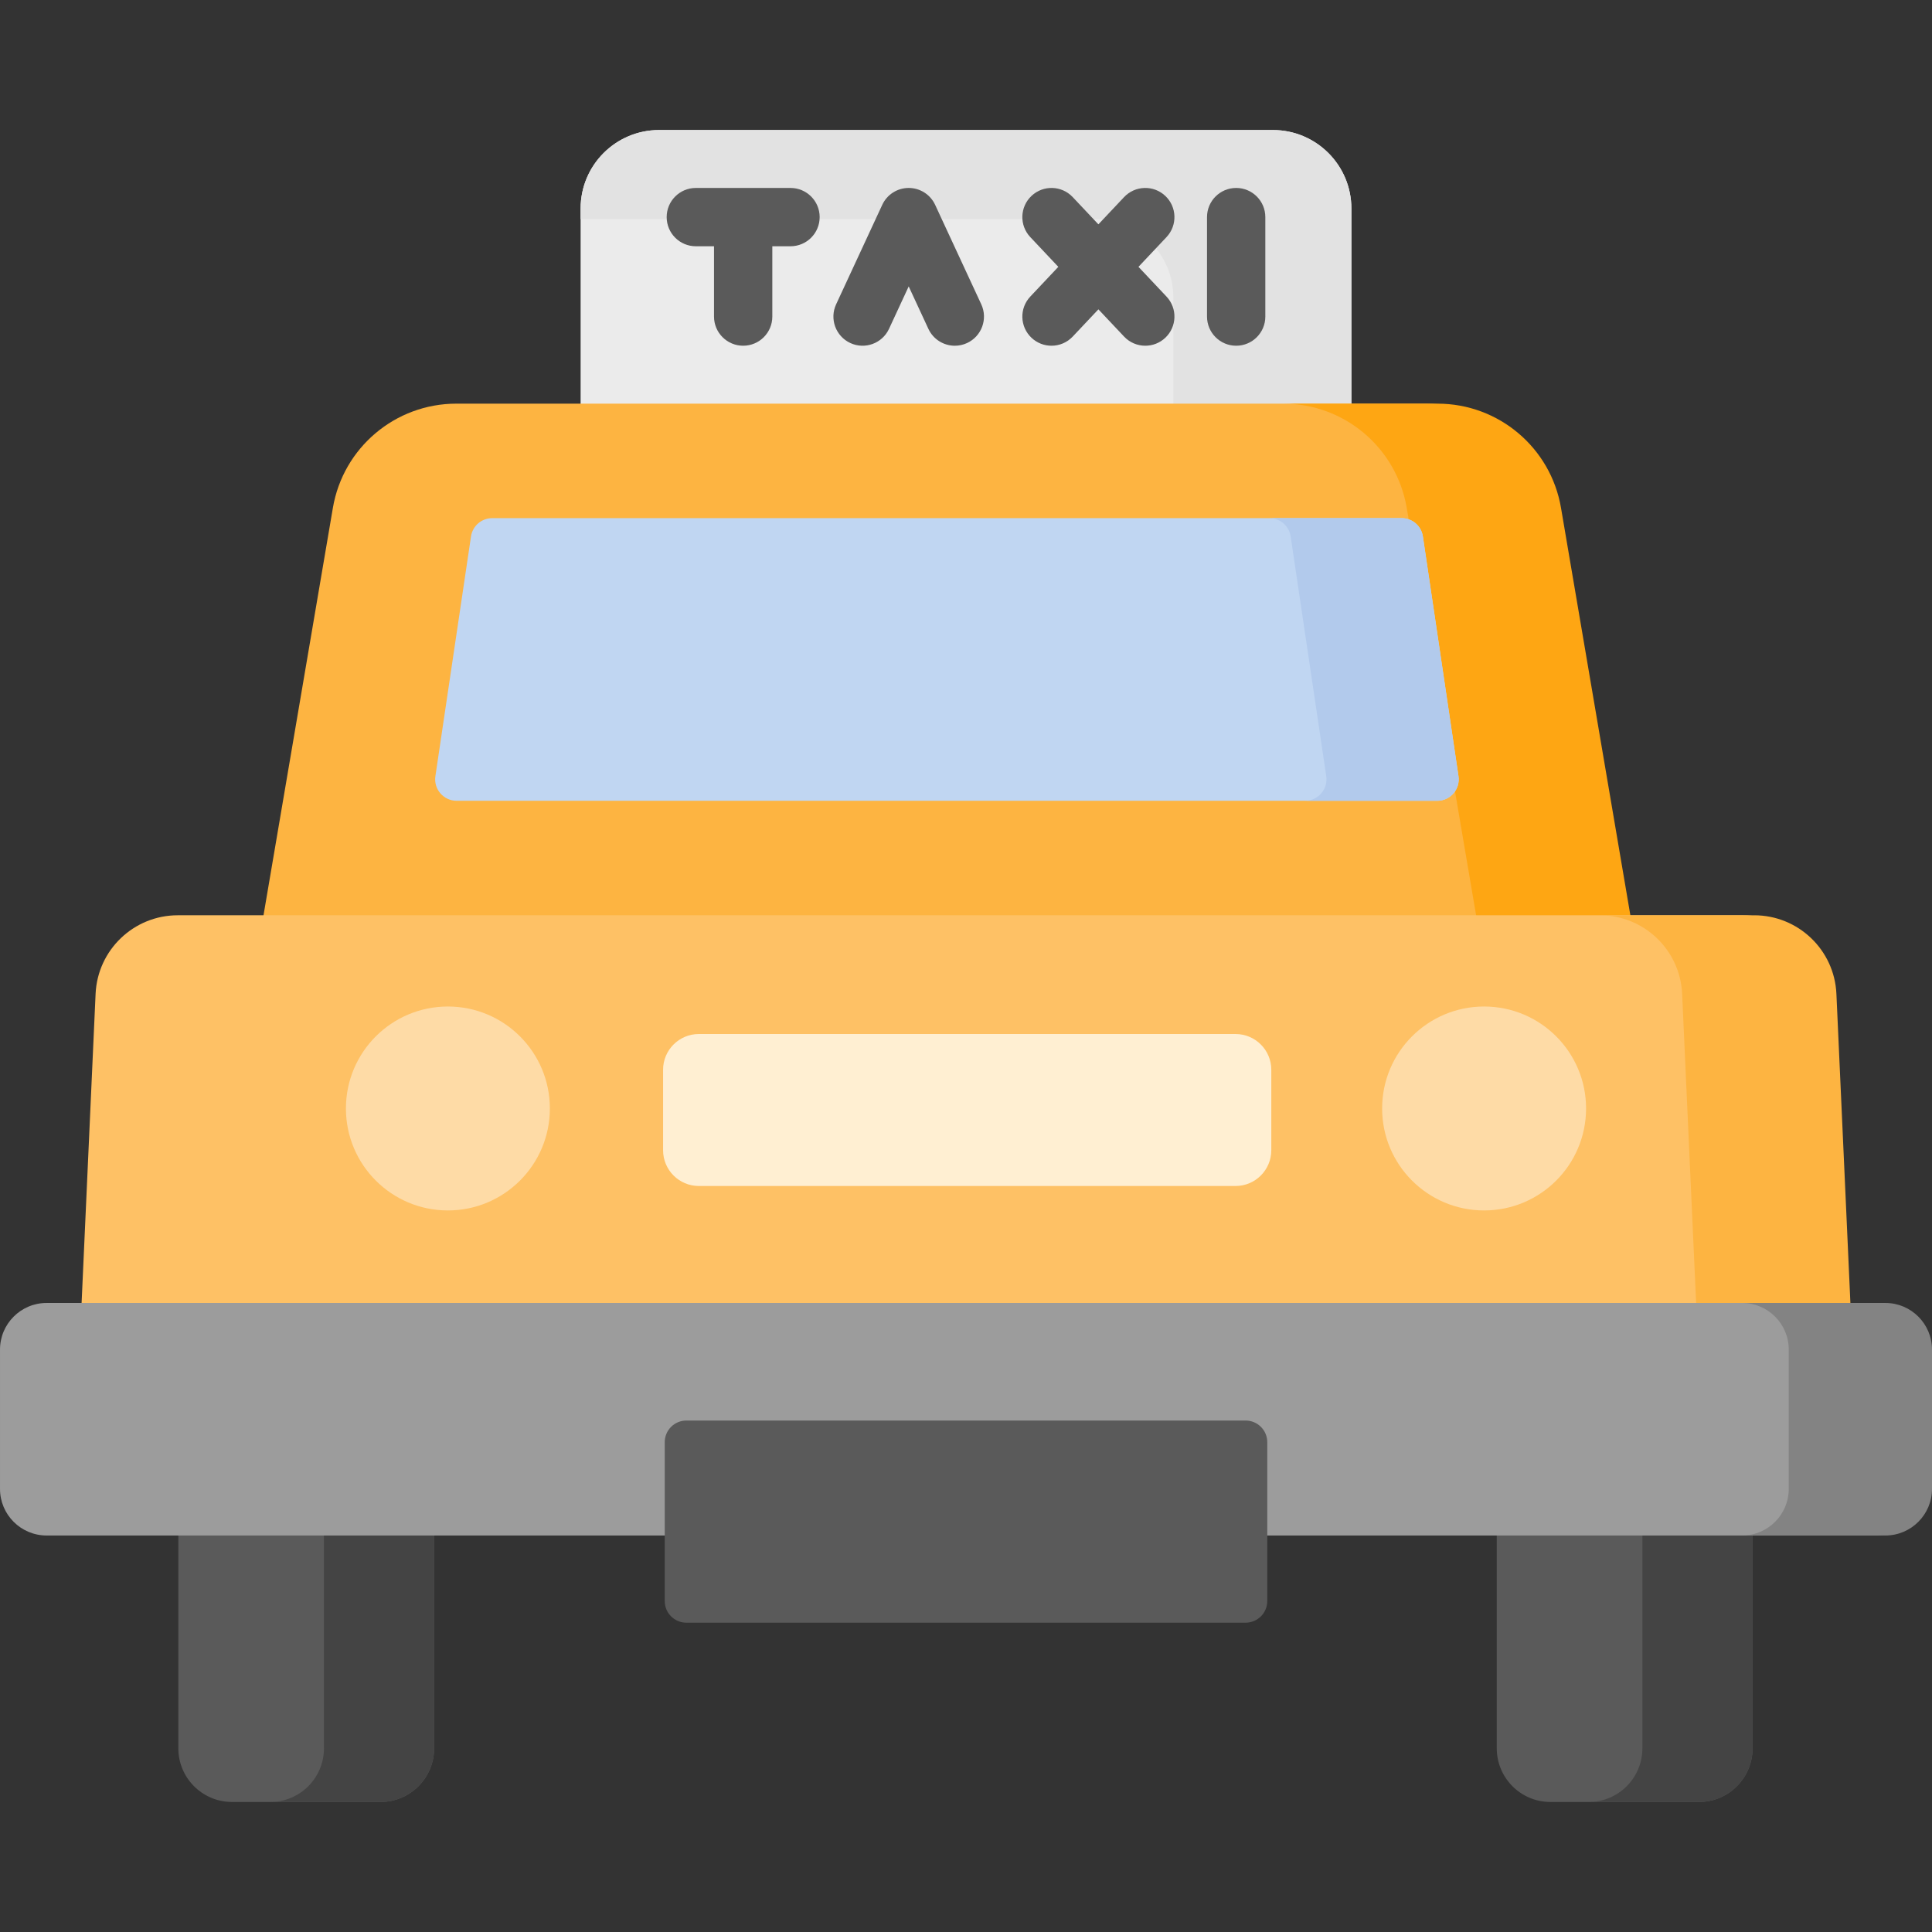 <svg id="Capa_1" enable-background="new 0 0 512 512" height="512" viewBox="0 0 512 512" width="512" xmlns="http://www.w3.org/2000/svg"><rect x="0" y="0" width="512" height="512" fill="#333333" stroke="none"/><g><path d="m100.832 477.541h-39.348c-7.855 0-14.222-6.368-14.222-14.222v-82.173c0-7.855 6.368-14.222 14.222-14.222h39.348c7.855 0 14.222 6.367 14.222 14.222v82.173c0 7.855-6.367 14.222-14.222 14.222z" fill="#5a5a5a"/><path d="m450.229 477.541h-39.349c-7.855 0-14.222-6.368-14.222-14.222v-82.173c0-7.855 6.368-14.222 14.222-14.222h39.348c7.855 0 14.222 6.367 14.222 14.222v82.173c.001 7.855-6.367 14.222-14.221 14.222z" fill="#5a5a5a"/><path d="m100.832 366.924h-29.202c7.855 0 14.222 6.368 14.222 14.222v82.173c0 7.855-6.367 14.222-14.222 14.222h29.202c7.855 0 14.222-6.367 14.222-14.222v-82.173c0-7.854-6.367-14.222-14.222-14.222z" fill="#444"/><path d="m450.228 366.924h-29.202c7.855 0 14.222 6.368 14.222 14.222v82.173c0 7.855-6.367 14.222-14.222 14.222h29.202c7.855 0 14.222-6.367 14.222-14.222v-82.173c.001-7.854-6.367-14.222-14.222-14.222z" fill="#444"/><path d="m344.09 172.977h-176.18c-7.756 0-14.043-6.287-14.043-14.043v-103.669c0-11.491 9.316-20.807 20.807-20.807h162.653c11.491 0 20.807 9.316 20.807 20.807v103.668c-.001 7.756-6.288 14.044-14.044 14.044z" fill="#ebebeb"/><path d="m337.326 34.458h-162.652c-11.491 0-20.807 9.316-20.807 20.807v2.785h136.275c11.491 0 20.807 9.315 20.807 20.807v94.119h33.141c7.756 0 14.043-6.287 14.043-14.043v-103.668c0-11.491-9.316-20.807-20.807-20.807z" fill="#e2e2e2"/><g fill="#5a5a5a"><path d="m209.493 49.809h-25.091c-4.268 0-7.726 3.459-7.726 7.726s3.459 7.726 7.726 7.726h4.819v18.634c0 4.267 3.459 7.726 7.726 7.726 4.268 0 7.726-3.459 7.726-7.726v-18.633h4.819c4.268 0 7.726-3.459 7.726-7.726s-3.457-7.727-7.725-7.727z"/><path d="m247.822 54.285c-1.266-2.73-4-4.476-7.009-4.476s-5.743 1.746-7.009 4.476l-12.224 26.361c-1.796 3.871-.113 8.465 3.759 10.26 3.869 1.794 8.464.112 10.26-3.759l5.214-11.244 5.214 11.244c1.307 2.819 4.099 4.478 7.014 4.478 1.088 0 2.193-.231 3.245-.719 3.871-1.795 5.554-6.389 3.759-10.26z"/><path d="m308.812 51.914c-3.104-2.927-7.993-2.783-10.922.321l-6.805 7.218-6.805-7.218c-2.928-3.105-7.818-3.248-10.922-.321-3.106 2.927-3.25 7.817-.322 10.922l7.429 7.88-7.429 7.88c-2.928 3.105-2.784 7.995.322 10.922 1.492 1.407 3.397 2.105 5.299 2.105 2.053 0 4.103-.814 5.623-2.426l6.805-7.218 6.805 7.218c1.52 1.612 3.569 2.426 5.623 2.426 1.901 0 3.807-.697 5.299-2.105 3.106-2.927 3.25-7.817.322-10.922l-7.429-7.88 7.429-7.88c2.927-3.105 2.784-7.995-.322-10.922z"/><path d="m327.598 49.809c-4.268 0-7.726 3.459-7.726 7.726v26.361c0 4.267 3.459 7.726 7.726 7.726s7.726-3.459 7.726-7.726v-26.361c0-4.267-3.459-7.726-7.726-7.726z"/></g><path d="m378.048 106.972h-257.117c-16.178 0-29.999 11.666-32.714 27.615l-23.743 139.436h370.03l-23.742-139.436c-2.715-15.949-16.536-27.615-32.714-27.615z" fill="#fdb441"/><path d="m413.682 134.587c-2.716-15.949-16.536-27.615-32.714-27.615h-40.883c16.178 0 29.999 11.666 32.714 27.615l23.742 139.436h40.883z" fill="#fea613"/><path d="m461.962 242.557h-414.844c-11.66 0-21.258 9.173-21.785 20.821l-4.948 109.297h468.309l-4.948-109.297c-.526-11.648-10.124-20.821-21.784-20.821z" fill="#fec165"/><path d="m486.667 263.379c-.527-11.649-10.125-20.821-21.785-20.821h-40.883c11.66 0 21.258 9.173 21.785 20.821l4.948 109.297h40.883z" fill="#fdb441"/><path d="m509.08 394.564v-36.905c0-6.827-5.535-12.362-12.362-12.362h-484.356c-6.827-.001-12.362 5.534-12.362 12.362v36.905c0 6.827 5.535 12.362 12.362 12.362h484.355c6.828 0 12.363-5.535 12.363-12.362z" fill="#9c9c9c"/><path d="m115.385 205.692 9.434-63.526c.414-2.789 2.808-4.853 5.627-4.853h241.006c2.819 0 5.213 2.065 5.627 4.853l9.434 63.526c.51 3.437-2.152 6.525-5.627 6.525h-259.874c-3.475 0-6.138-3.088-5.627-6.525z" fill="#c0d6f2"/><circle cx="118.697" cy="293.758" fill="#fedba6" r="27.022"/><circle cx="393.303" cy="293.758" fill="#fedba6" r="27.022"/><path d="m327.427 314.301h-142.222c-5.236 0-9.481-4.245-9.481-9.481v-21.315c0-5.236 4.245-9.481 9.481-9.481h142.222c5.236 0 9.481 4.245 9.481 9.481v21.315c.001 5.236-4.244 9.481-9.481 9.481z" fill="#ffefd2"/><path d="m386.513 205.692-9.434-63.526c-.414-2.788-2.808-4.853-5.627-4.853h-35.042c2.819 0 5.213 2.065 5.627 4.853l9.434 63.526c.51 3.437-2.153 6.525-5.627 6.525h35.043c3.474 0 6.137-3.088 5.626-6.525z" fill="#b2caec"/><path d="m499.638 345.296h-37.963c6.827 0 12.362 5.535 12.362 12.362v36.905c0 6.827-5.535 12.362-12.362 12.362h37.963c6.827 0 12.362-5.535 12.362-12.362v-36.905c0-6.827-5.535-12.362-12.362-12.362z" fill="#838383"/><path d="m330.103 430.027h-148.206c-3.168 0-5.736-2.568-5.736-5.736v-42.098c0-3.168 2.568-5.736 5.736-5.736h148.207c3.168 0 5.736 2.568 5.736 5.736v42.098c-.001 3.168-2.569 5.736-5.737 5.736z" fill="#5a5a5a"/></g></svg>